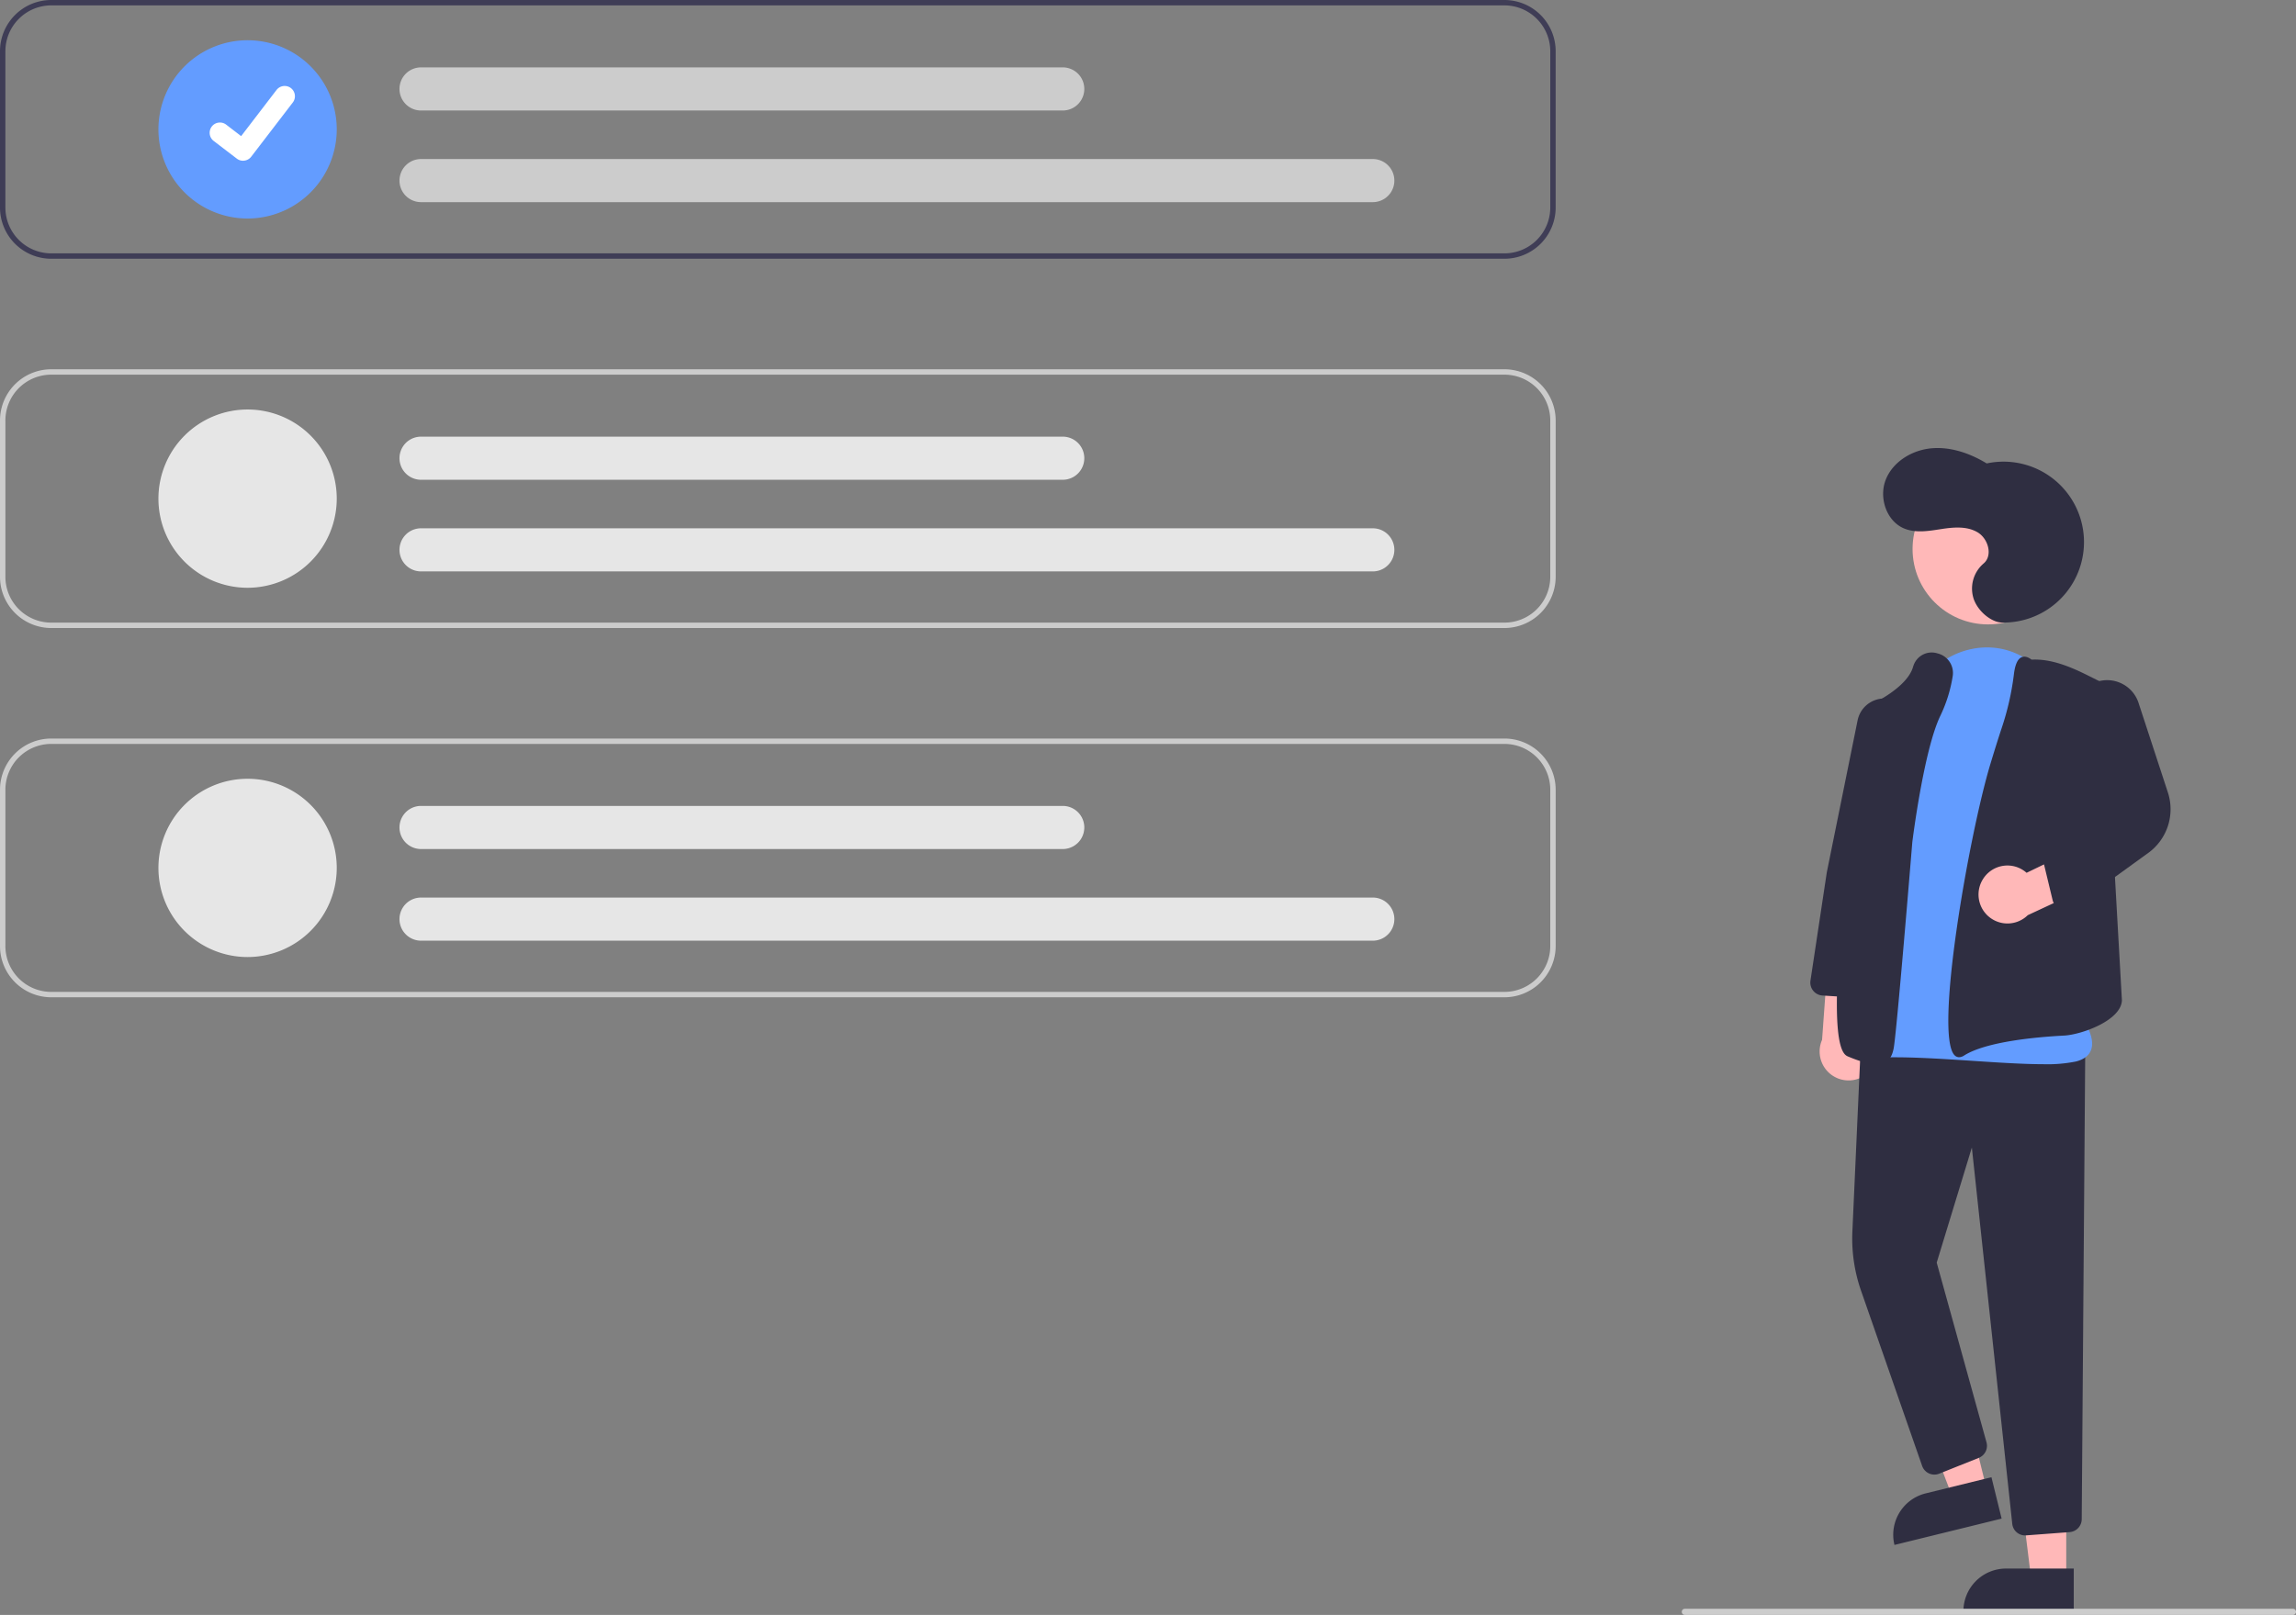 <svg id="ea598d79-8dd3-4429-b270-13b822843139" data-name="Layer 1" xmlns="http://www.w3.org/2000/svg" width="747.62" height="526" viewBox="0 0 747.62 526"><rect x="0" y="0" width="747.62" height="526" fill="#808080" stroke="none"/><path d="M835.627,535.188a9.377,9.377,0,0,0-3.1-14.04l1.853-21.348-12.698-4.29L819.489,525.693a9.428,9.428,0,0,0,16.138,9.495Z" transform="translate(-226.19 -187)" fill="#ffb8b8"/><polygon points="672.805 514.162 661.373 514.161 655.936 470.065 672.809 470.066 672.805 514.162" fill="#ffb8b8"/><path d="M653.207,510.894h22.048a0,0,0,0,1,0,0V524.776a0,0,0,0,1,0,0H639.325a0,0,0,0,1,0,0v0A13.882,13.882,0,0,1,653.207,510.894Z" fill="#2f2e41"/><polygon points="646.855 484.902 635.753 487.63 619.947 446.107 636.332 442.08 646.855 484.902" fill="#ffb8b8"/><path d="M854.772,672.232h22.048a0,0,0,0,1,0,0v13.882a0,0,0,0,1,0,0H840.89a0,0,0,0,1,0,0v0A13.882,13.882,0,0,1,854.772,672.232Z" transform="translate(-363.446 37.562) rotate(-13.805)" fill="#2f2e41"/><path d="M885.615,687.104a4.21,4.21,0,0,1-4.197-3.779L868.263,560.771l-11.447,37.476,16.213,58.533a4.225,4.225,0,0,1-2.505,5.056l-12.89,5.156a4.23,4.23,0,0,1-5.565-2.536l-19.871-57.009a51.612,51.612,0,0,1-2.835-19.395l2.773-61.523,73.043,3.093-1.14,152.215a4.254,4.254,0,0,1-3.912,4.186l-14.185,1.069Q885.778,687.104,885.615,687.104Z" transform="translate(-226.19 -187)" fill="#2f2e41"/><circle cx="647.328" cy="178.813" r="24.561" fill="#ffb8b8"/><path d="M891.58,533.625c-6.468,0-14.504-.529-22.817-1.076-11.36-.748-23.106-1.521-31.875-1.013a6.966,6.966,0,0,1-6.232-2.714c-9.039-11.574,4.903-56.708,5.501-58.623l11.346-50.468.488.11-.488-.11c2.496-11.1,10.471-19.288,20.813-21.368,9.68-1.944,19.043,1.931,25.048,10.375q.478.672.955,1.379c19.552,28.957,8.493,100.896,7.752,105.539,1.033,1.237,6.618,8.232,5.083,13.091-.625,1.977-2.321,3.324-5.042,4.004A47.007,47.007,0,0,1,891.58,533.625Z" transform="translate(-226.19 -187)" fill="#639cff"/><path d="M837.284,533.647c-2.225,0-5.226-.821-9.272-2.505-1.739-.724-7.031-2.925-.606-59.072,3.156-27.58,7.677-54.968,7.722-55.241l.043-.264.244-.11c.116-.053,11.662-5.345,13.67-12.146q.104-.353.234-.685a6.244,6.244,0,0,1,7.754-3.808,6.561,6.561,0,0,1,4.942,7.488,46.024,46.024,0,0,1-3.991,12.791c-5.433,11.21-9.114,40.928-9.15,41.227-.208,2.538-5.138,62.672-6.088,67.235-.332,1.594-.942,3.544-2.733,4.49A5.842,5.842,0,0,1,837.284,533.647Z" transform="translate(-226.19 -187)" fill="#2f2e41"/><path d="M864.115,531.343a2.018,2.018,0,0,1-1.239-.425c-7.226-5.491,4.468-72.051,11.405-95.016,1.389-4.598,2.625-8.537,3.676-11.706h0a89.262,89.262,0,0,0,3.989-17.506c.382-3.226,1.211-5.068,2.537-5.633.921-.393,2.005-.126,3.22.793,6.407-.316,12.632,2.302,18.402,5.181l5.192,2.59L917.123,512.771c-.165,6.583-13.141,11.23-18.804,11.527-9.089.477-25.41,1.957-32.6,6.509A3.006,3.006,0,0,1,864.115,531.343Z" transform="translate(-226.19 -187)" fill="#2f2e41"/><path d="M831.659,511.989c-.086,0-.172-.002-.259-.008l-11.768-.724a4.229,4.229,0,0,1-3.923-4.853l5.325-35.279,10.024-49.498a8.879,8.879,0,0,1,11.362-6.709h0a8.928,8.928,0,0,1,6.108,9.879l-7.964,49.597-4.715,33.947A4.251,4.251,0,0,1,831.659,511.989Z" transform="translate(-226.19 -187)" fill="#2f2e41"/><path d="M871.86,473.374a9.377,9.377,0,0,1,14.225-2.093l19.295-9.32,8.524,10.344L886.471,485.084a9.428,9.428,0,0,1-14.611-11.71Z" transform="translate(-226.19 -187)" fill="#ffb8b8"/><path d="M898.663,483.383a4.232,4.232,0,0,1-4.114-3.242l-2.803-11.649a4.211,4.211,0,0,1,1.94-4.619l16.902-10.116-8.64-31.634a10.819,10.819,0,0,1,.379-6.801,10.753,10.753,0,0,1,20.214.621l9.539,29.125a17.576,17.576,0,0,1-6.421,19.773L901.141,482.58A4.224,4.224,0,0,1,898.663,483.383Z" transform="translate(-226.19 -187)" fill="#2f2e41"/><path d="M878.005,389.77a26.205,26.205,0,1,0-4.91-51.825c-5.401-3.28-11.681-5.486-17.975-4.925s-12.518,4.298-14.872,10.162.175,13.594,6.027,15.977c3.752,1.528,7.989.787,11.993.171s8.372-1.018,11.856,1.048,5.051,7.605,1.93,10.188a10.738,10.738,0,0,0-3.084,11.82C870.538,386.443,874.819,389.701,878.005,389.77Z" transform="translate(-226.19 -187)" fill="#2f2e41"/><path d="M716.064,187H242.87a16.695,16.695,0,0,0-16.68,16.68v50.919a16.695,16.695,0,0,0,16.68,16.68H716.064a16.695,16.695,0,0,0,16.68-16.68V203.68A16.695,16.695,0,0,0,716.064,187Zm14.924,67.599a14.946,14.946,0,0,1-14.924,14.924H242.87A14.946,14.946,0,0,1,227.946,254.599V203.68a14.946,14.946,0,0,1,14.924-14.924H716.064a14.946,14.946,0,0,1,14.924,14.924Z" transform="translate(-226.19 -187)" fill="#3f3d56"/><path d="M716.064,391.553H242.87a16.699,16.699,0,0,1-16.68-16.68V323.954a16.699,16.699,0,0,1,16.68-16.68H716.064a16.699,16.699,0,0,1,16.68,16.68v50.919A16.699,16.699,0,0,1,716.064,391.553ZM242.87,309.03A14.941,14.941,0,0,0,227.946,323.954v50.919a14.941,14.941,0,0,0,14.924,14.924H716.064a14.941,14.941,0,0,0,14.924-14.924V323.954a14.941,14.941,0,0,0-14.924-14.924Z" transform="translate(-226.19 -187)" fill="#ccc"/><path d="M716.064,511.827H242.87a16.699,16.699,0,0,1-16.68-16.68V444.228a16.699,16.699,0,0,1,16.68-16.68H716.064a16.699,16.699,0,0,1,16.68,16.68v50.919A16.699,16.699,0,0,1,716.064,511.827ZM242.87,429.303A14.941,14.941,0,0,0,227.946,444.228v50.919A14.941,14.941,0,0,0,242.87,510.071H716.064a14.941,14.941,0,0,0,14.924-14.924V444.228a14.941,14.941,0,0,0-14.924-14.924Z" transform="translate(-226.19 -187)" fill="#ccc"/><path d="M306.809,258.172a29.032,29.032,0,1,1,29.032-29.032A29.065,29.065,0,0,1,306.809,258.172Z" transform="translate(-226.19 -187)" fill="#639cff"/><path d="M673.195,252.843H363.293a7.023,7.023,0,1,1,0-14.047h309.902a7.023,7.023,0,1,1,0,14.047Z" transform="translate(-226.19 -187)" fill="#ccc"/><path d="M572.235,222.994H363.293a7.023,7.023,0,1,1,0-14.047H572.235a7.023,7.023,0,0,1,0,14.047Z" transform="translate(-226.19 -187)" fill="#ccc"/><path d="M306.809,378.445a29.032,29.032,0,1,1,29.032-29.032A29.065,29.065,0,0,1,306.809,378.445Z" transform="translate(-226.19 -187)" fill="#e6e6e6"/><path d="M673.195,373.117H363.293a7.023,7.023,0,1,1,0-14.047h309.902a7.023,7.023,0,1,1,0,14.047Z" transform="translate(-226.19 -187)" fill="#e6e6e6"/><path d="M572.235,343.268H363.293a7.023,7.023,0,1,1,0-14.047H572.235a7.023,7.023,0,0,1,0,14.047Z" transform="translate(-226.19 -187)" fill="#e6e6e6"/><path d="M306.809,498.719a29.032,29.032,0,1,1,29.032-29.032A29.065,29.065,0,0,1,306.809,498.719Z" transform="translate(-226.19 -187)" fill="#e6e6e6"/><path d="M673.195,493.391H363.293a7.023,7.023,0,1,1,0-14.047h309.902a7.023,7.023,0,0,1,0,14.047Z" transform="translate(-226.19 -187)" fill="#e6e6e6"/><path d="M572.235,463.542H363.293a7.023,7.023,0,1,1,0-14.047H572.235a7.023,7.023,0,0,1,0,14.047Z" transform="translate(-226.19 -187)" fill="#e6e6e6"/><path id="a0cfb668-db22-436f-bdef-92b50d362156" data-name="Path 395" d="M305.327,239.352a3.321,3.321,0,0,1-1.998-.664l-.036-.027-7.525-5.756a3.344,3.344,0,1,1,4.069-5.308l4.874,3.738,11.517-15.026a3.343,3.343,0,0,1,4.686-.619l.001.001-.071.099.073-.099a3.347,3.347,0,0,1,.618,4.687l-13.547,17.666a3.345,3.345,0,0,1-2.66,1.304Z" transform="translate(-226.19 -187)" fill="#fff"/><path d="M972.81,713h-198a1,1,0,0,1,0-2h198a1,1,0,0,1,0,2Z" transform="translate(-226.19 -187)" fill="#ccc"/></svg>